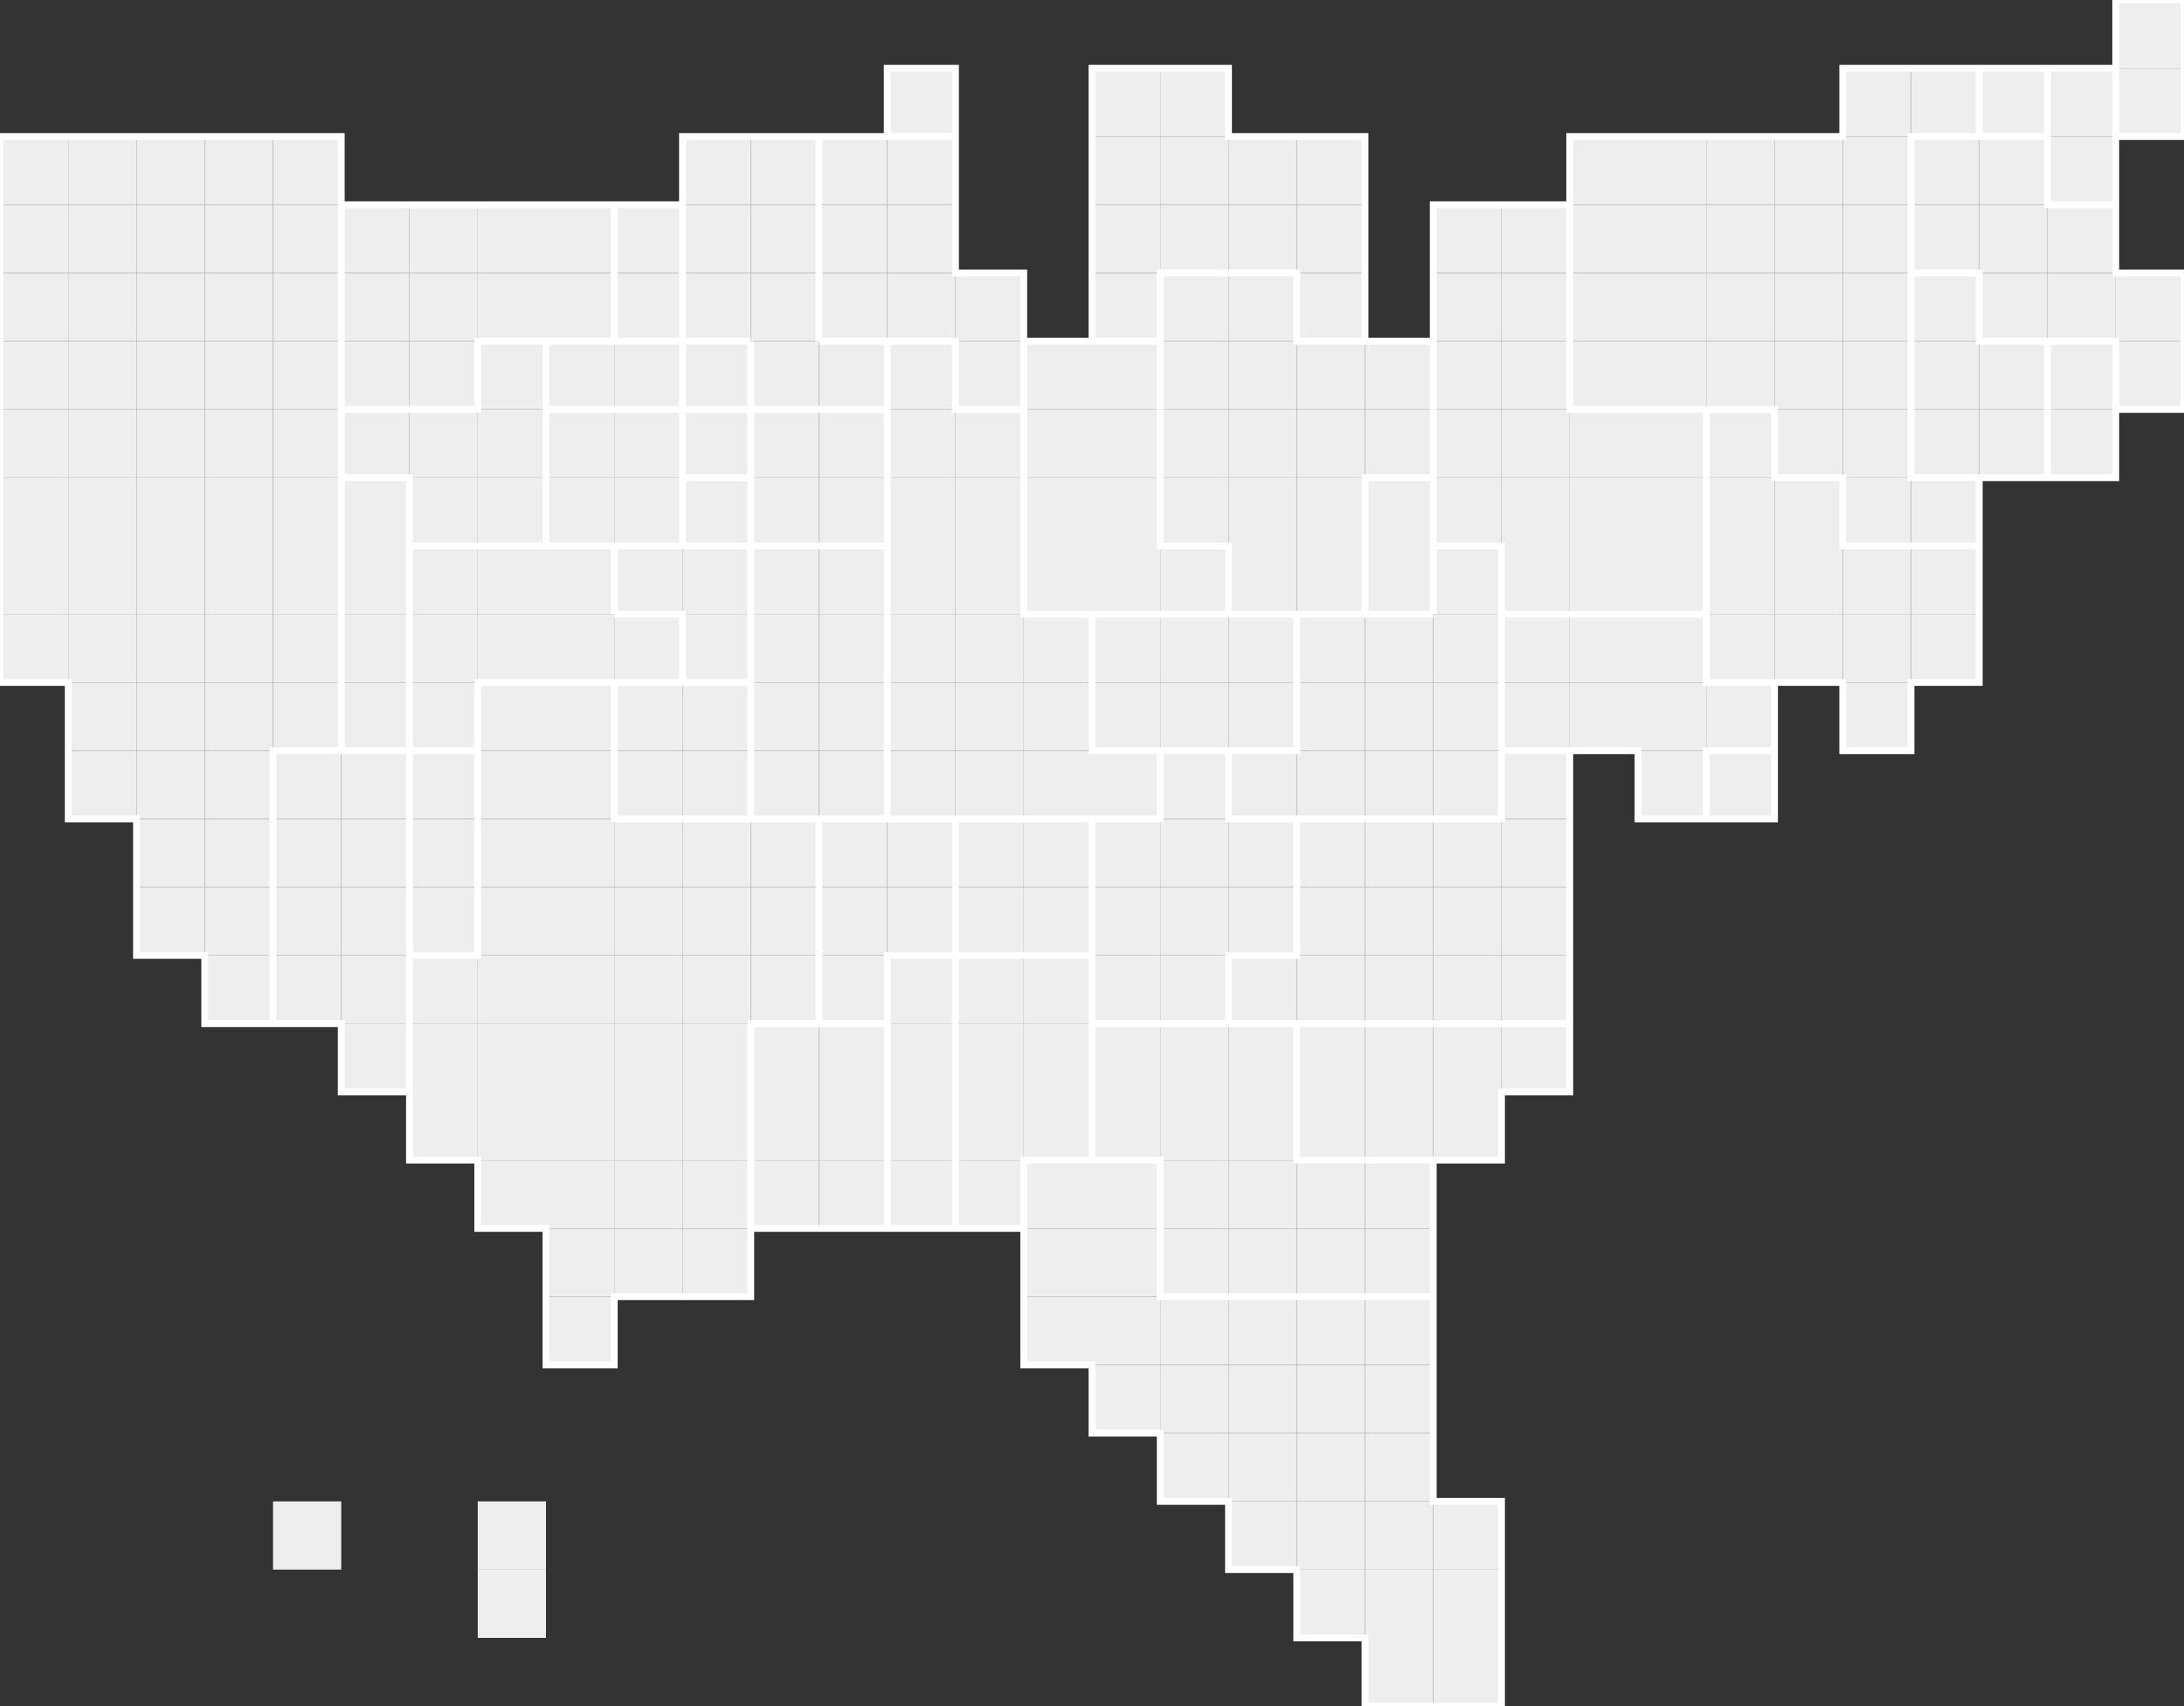 <svg version="1.1" viewBox="0 0 640 500" xmlns="http://www.w3.org/2000/svg" fill="#eee">
 <rect x="0" y="0" width="640" height="500" fill="#333333" stroke="none"/>
 <style>#usa-house-2022-svg rect{ cursor:pointer; transition: fill 1000ms, opacity 500ms }</style>
 <g id="usa-house-2022-svg">
  <rect x="620" width="20" height="20" name="2022ME02"/>
  <rect x="260" y="20" width="20" height="20" name="2022MI01"/>
  <rect x="320" y="20" width="20" height="20" name="2022MI02"/>
  <rect x="340" y="20" width="20" height="20" name="2022MI08"/>
  <rect x="540" y="20" width="20" height="20" name="2022NY20"/>
  <rect x="560" y="20" width="20" height="20" name="2022NY21"/>
  <rect x="580" y="20" width="20" height="20" name="2022VTAL"/>
  <rect x="600" y="20" width="20" height="20" name="2022NH02"/>
  <rect x="620" y="20" width="20" height="20" name="2022ME01"/>
  <rect x="200" y="40" width="20" height="20" name="2022MN07"/>
  <rect x="220" y="40" width="20" height="20" name="2022MN08"/>
  <rect x="240" y="40" width="20" height="20" name="2022WI07"/>
  <rect x="260" y="40" width="20" height="20" name="2022WI08"/>
  <rect x="280" y="80" width="20" height="20" name="2022WI04"/>
  <rect x="320" y="40" width="20" height="20" name="2022MI03"/>
  <rect x="340" y="40" width="20" height="20" name="2022MI07"/>
  <rect x="360" y="40" width="20" height="20" name="2022MI10"/>
  <rect x="380" y="40" width="20" height="20" name="2022MI09"/>
  <rect x="460" y="40" width="20" height="20" name="2022NY26"/>
  <rect x="480" y="40" width="20" height="20" name="2022NY24"/>
  <rect x="500" y="40" width="20" height="20" name="2022NY22"/>
  <rect x="520" y="40" width="20" height="20" name="2022NY18"/>
  <rect x="540" y="40" width="20" height="20" name="2022NY17"/>
  <rect x="560" y="40" width="20" height="20" name="2022MA01"/>
  <rect x="580" y="40" width="20" height="20" name="2022MA03"/>
  <rect x="600" y="40" width="20" height="20" name="2022NH01"/>
  <rect y="60" width="20" height="20" name="2022CA11"/>
  <rect x="20" y="60" width="20" height="20" name="2022CA12"/>
  <rect x="40" y="60" width="20" height="20" name="2022CA08"/>
  <rect x="60" y="60" width="20" height="20" name="2022CA10"/>
  <rect x="80" y="60" width="20" height="20" name="2022CA07"/>
  <rect x="100" y="60" width="20" height="20" name="2022WA02"/>
  <rect x="120" y="60" width="20" height="20" name="2022WA07"/>
  <rect x="140" y="60" width="20" height="20" name="2022WA01"/>
  <rect x="160" y="60" width="20" height="20" name="2022WA08"/>
  <rect x="180" y="60" width="20" height="20" name="2022ID01"/>
  <rect x="200" y="60" width="20" height="20" name="2022MN06"/>
  <rect x="220" y="60" width="20" height="20" name="2022MN03"/>
  <rect x="240" y="60" width="20" height="20" name="2022WI03"/>
  <rect x="260" y="60" width="20" height="20" name="2022WI06"/>
  <rect x="280" y="100" width="20" height="20" name="2022WI01"/>
  <rect x="320" y="60" width="20" height="20" name="2022MI05"/>
  <rect x="340" y="60" width="20" height="20" name="2022MI11"/>
  <rect x="360" y="60" width="20" height="20" name="2022MI12"/>
  <rect x="380" y="60" width="20" height="20" name="2022MI13"/>
  <rect x="420" y="60" width="20" height="20" name="2022PA16"/>
  <rect x="440" y="60" width="20" height="20" name="2022PA15"/>
  <rect x="460" y="60" width="20" height="20" name="2022NY23"/>
  <rect x="480" y="60" width="20" height="20" name="2022NY25"/>
  <rect x="500" y="60" width="20" height="20" name="2022NY13"/>
  <rect x="520" y="60" width="20" height="20" name="2022NY15"/>
  <rect x="540" y="60" width="20" height="20" name="2022NY16"/>
  <rect x="560" y="60" width="20" height="20" name="2022MA02"/>
  <rect x="580" y="60" width="20" height="20" name="2022MA05"/>
  <rect x="600" y="60" width="20" height="20" name="2022MA06"/>
  <rect y="80" width="20" height="20" name="2022CA15"/>
  <rect x="20" y="80" width="20" height="20" name="2022CA17"/>
  <rect x="40" y="80" width="20" height="20" name="2022CA14"/>
  <rect x="60" y="80" width="20" height="20" name="2022CA09"/>
  <rect x="80" y="80" width="20" height="20" name="2022CA05"/>
  <rect x="100" y="80" width="20" height="20" name="2022WA06"/>
  <rect x="120" y="80" width="20" height="20" name="2022WA10"/>
  <rect x="140" y="80" width="20" height="20" name="2022WA09"/>
  <rect x="160" y="80" width="20" height="20" name="2022WA05"/>
  <rect x="180" y="80" width="20" height="20" name="2022ID02"/>
  <rect x="160" y="100" width="20" height="20" name="2022MT01"/>
  <rect x="180" y="100" width="20" height="20" name="2022MT02"/>
  <rect x="200" y="80" width="20" height="20" name="2022MN05"/>
  <rect x="220" y="80" width="20" height="20" name="2022MN04"/>
  <rect x="240" y="80" width="20" height="20" name="2022WI02"/>
  <rect x="260" y="80" width="20" height="20" name="2022WI05"/>
  <rect x="320" y="80" width="20" height="20" name="2022MI04"/>
  <rect x="340" y="80" width="20" height="20" name="2022OH09"/>
  <rect x="360" y="80" width="20" height="20" name="2022OH11"/>
  <rect x="380" y="80" width="20" height="20" name="2022MI06"/>
  <rect x="420" y="80" width="20" height="20" name="2022PA17"/>
  <rect x="440" y="80" width="20" height="20" name="2022PA09"/>
  <rect x="460" y="80" width="20" height="20" name="2022NY19"/>
  <rect x="480" y="80" width="20" height="20" name="2022NY07"/>
  <rect x="500" y="80" width="20" height="20" name="2022NY12"/>
  <rect x="520" y="80" width="20" height="20" name="2022NY14"/>
  <rect x="540" y="80" width="20" height="20" name="2022NY06"/>
  <rect x="560" y="80" width="20" height="20" name="2022CT05"/>
  <rect x="580" y="80" width="20" height="20" name="2022MA04"/>
  <rect x="600" y="80" width="20" height="20" name="2022MA07"/>
  <rect x="620" y="80" width="20" height="20" name="2022MA08"/>
  <rect y="100" width="20" height="20" name="2022CA16"/>
  <rect x="20" y="100" width="20" height="20" name="2022CA19"/>
  <rect x="40" y="100" width="20" height="20" name="2022CA18"/>
  <rect x="60" y="100" width="20" height="20" name="2022CA13"/>
  <rect x="80" y="100" width="20" height="20" name="2022CA20"/>
  <rect x="140" y="120" width="20" height="20" name="2022OR05"/>
  <rect x="140" y="140" width="20" height="20" name="2022OR02"/>
  <rect x="140" y="100" width="20" height="20" name="2022OR03"/>
  <rect x="100" y="100" width="20" height="20" name="2022WA03"/>
  <rect x="120" y="100" width="20" height="20" name="2022WA04"/>
  <rect x="200" y="100" width="20" height="20" name="2022NDAL"/>
  <rect x="220" y="100" width="20" height="20" name="2022MN01"/>
  <rect x="240" y="100" width="20" height="20" name="2022MN02"/>
  <rect x="260" y="100" width="20" height="20" name="2022IL17"/>
  <rect x="300" y="100" width="20" height="20" name="2022IN01"/>
  <rect x="320" y="100" width="20" height="20" name="2022IN03"/>
  <rect x="340" y="100" width="20" height="20" name="2022OH05"/>
  <rect x="360" y="100" width="20" height="20" name="2022OH07"/>
  <rect x="380" y="100" width="20" height="20" name="2022OH13"/>
  <rect x="400" y="100" width="20" height="20" name="2022OH14"/>
  <rect x="420" y="100" width="20" height="20" name="2022PA12"/>
  <rect x="440" y="100" width="20" height="20" name="2022PA04"/>
  <rect x="460" y="100" width="20" height="20" name="2022NY11"/>
  <rect x="480" y="100" width="20" height="20" name="2022NY10"/>
  <rect x="500" y="100" width="20" height="20" name="2022NY09"/>
  <rect x="520" y="100" width="20" height="20" name="2022NY08"/>
  <rect x="540" y="100" width="20" height="20" name="2022NY05"/>
  <rect x="560" y="100" width="20" height="20" name="2022CT01"/>
  <rect x="580" y="100" width="20" height="20" name="2022CT02"/>
  <rect x="600" y="100" width="20" height="20" name="2022RI01"/>
  <rect x="620" y="100" width="20" height="20" name="2022MA09"/>
  <rect y="120" width="20" height="20" name="2022CA24"/>
  <rect x="20" y="120" width="20" height="20" name="2022CA22"/>
  <rect x="40" y="120" width="20" height="20" name="2022CA21"/>
  <rect x="60" y="120" width="20" height="20" name="2022CA27"/>
  <rect x="80" y="120" width="20" height="20" name="2022CA23"/>
  <rect x="100" y="120" width="20" height="20" name="2022OR01"/>
  <rect x="120" y="120" width="20" height="20" name="2022OR06"/>
  <rect x="120" y="140" width="20" height="20" name="2022OR04"/>
  <rect x="100" y="140" width="20" height="20" name="2022NV02"/>
  <rect x="160" y="120" width="20" height="20" name="2022UT01"/>
  <rect x="180" y="120" width="20" height="20" name="2022UT04"/>
  <rect x="200" y="120" width="20" height="20" name="2022SDAL"/>
  <rect x="220" y="120" width="20" height="20" name="2022IA04"/>
  <rect x="240" y="120" width="20" height="20" name="2022IA02"/>
  <rect x="260" y="120" width="20" height="20" name="2022IL11"/>
  <rect x="280" y="120" width="20" height="20" name="2022IL10"/>
  <rect x="300" y="120" width="20" height="20" name="2022IN02"/>
  <rect x="320" y="120" width="20" height="20" name="2022IN05"/>
  <rect x="340" y="120" width="20" height="20" name="2022OH08"/>
  <rect x="360" y="120" width="20" height="20" name="2022OH04"/>
  <rect x="380" y="120" width="20" height="20" name="2022OH12"/>
  <rect x="400" y="120" width="20" height="20" name="2022OH06"/>
  <rect x="420" y="120" width="20" height="20" name="2022PA14"/>
  <rect x="440" y="120" width="20" height="20" name="2022PA10"/>
  <rect x="460" y="120" width="20" height="20" name="2022PA08"/>
  <rect x="480" y="120" width="20" height="20" name="2022PA07"/>
  <rect x="500" y="120" width="20" height="20" name="2022NJ05"/>
  <rect x="520" y="120" width="20" height="20" name="2022NY04"/>
  <rect x="540" y="120" width="20" height="20" name="2022NY03"/>
  <rect x="560" y="120" width="20" height="20" name="2022CT04"/>
  <rect x="580" y="120" width="20" height="20" name="2022CT03"/>
  <rect x="600" y="120" width="20" height="20" name="2022RI02"/>
  <rect y="140" width="20" height="20" name="2022CA26"/>
  <rect x="20" y="140" width="20" height="20" name="2022CA32"/>
  <rect x="40" y="140" width="20" height="20" name="2022CA29"/>
  <rect x="60" y="140" width="20" height="20" name="2022CA30"/>
  <rect x="80" y="140" width="20" height="20" name="2022CA28"/>
  <rect x="60" y="40" width="20" height="20" name="2022CA06"/>
  <rect x="80" y="40" width="20" height="20" name="2022CA03"/>
  <rect x="100" y="160" width="20" height="20" name="2022NV04"/>
  <rect x="160" y="140" width="20" height="20" name="2022UT02"/>
  <rect x="180" y="140" width="20" height="20" name="2022UT03"/>
  <rect x="200" y="140" width="20" height="20" name="2022WYAL"/>
  <rect x="220" y="140" width="20" height="20" name="2022IA03"/>
  <rect x="240" y="140" width="20" height="20" name="2022IA01"/>
  <rect x="260" y="140" width="20" height="20" name="2022IL08"/>
  <rect x="280" y="140" width="20" height="20" name="2022IL09"/>
  <rect x="300" y="140" width="20" height="20" name="2022IN04"/>
  <rect x="320" y="140" width="20" height="20" name="2022IN07"/>
  <rect x="340" y="140" width="20" height="20" name="2022OH10"/>
  <rect x="360" y="140" width="20" height="20" name="2022OH15"/>
  <rect x="380" y="140" width="20" height="20" name="2022OH03"/>
  <rect x="400" y="140" width="20" height="20" name="2022WV02"/>
  <rect x="420" y="140" width="20" height="20" name="2022PA13"/>
  <rect x="440" y="140" width="20" height="20" name="2022PA11"/>
  <rect x="460" y="140" width="20" height="20" name="2022PA02"/>
  <rect x="480" y="140" width="20" height="20" name="2022PA01"/>
  <rect x="500" y="140" width="20" height="20" name="2022NJ11"/>
  <rect x="520" y="140" width="20" height="20" name="2022NJ09"/>
  <rect x="540" y="140" width="20" height="20" name="2022NY02"/>
  <rect x="560" y="140" width="20" height="20" name="2022NY01"/>
  <rect y="160" width="20" height="20" name="2022CA36"/>
  <rect x="20" y="160" width="20" height="20" name="2022CA37"/>
  <rect x="40" y="160" width="20" height="20" name="2022CA34"/>
  <rect x="60" y="160" width="20" height="20" name="2022CA31"/>
  <rect x="80" y="160" width="20" height="20" name="2022CA33"/>
  <rect x="40" y="40" width="20" height="20" name="2022CA01"/>
  <rect x="100" y="180" width="20" height="20" name="2022NV01"/>
  <rect x="100" y="200" width="20" height="20" name="2022NV03"/>
  <rect x="180" y="160" width="20" height="20" name="2022NE03"/>
  <rect x="200" y="160" width="20" height="20" name="2022NE01"/>
  <rect x="220" y="160" width="20" height="20" name="2022MO05"/>
  <rect x="240" y="160" width="20" height="20" name="2022MO06"/>
  <rect x="260" y="160" width="20" height="20" name="2022IL03"/>
  <rect x="280" y="160" width="20" height="20" name="2022IL05"/>
  <rect x="300" y="160" width="20" height="20" name="2022IN08"/>
  <rect x="320" y="160" width="20" height="20" name="2022IN09"/>
  <rect x="340" y="160" width="20" height="20" name="2022IN06"/>
  <rect x="360" y="160" width="20" height="20" name="2022OH01"/>
  <rect x="380" y="160" width="20" height="20" name="2022OH02"/>
  <rect x="400" y="160" width="20" height="20" name="2022WV01"/>
  <rect x="440" y="160" width="20" height="20" name="2022PA06"/>
  <rect x="460" y="160" width="20" height="20" name="2022PA05"/>
  <rect x="480" y="160" width="20" height="20" name="2022PA03"/>
  <rect x="500" y="160" width="20" height="20" name="2022NJ07"/>
  <rect x="520" y="160" width="20" height="20" name="2022NJ10"/>
  <rect x="540" y="160" width="20" height="20" name="2022NJ08"/>
  <rect x="560" y="160" width="20" height="20" name="2022NJ04"/>
  <rect y="180" width="20" height="20" name="2022CA43"/>
  <rect x="20" y="180" width="20" height="20" name="2022CA44"/>
  <rect x="40" y="180" width="20" height="20" name="2022CA42"/>
  <rect x="60" y="180" width="20" height="20" name="2022CA38"/>
  <rect x="80" y="180" width="20" height="20" name="2022CA35"/>
  <rect x="20" y="40" width="20" height="20" name="2022CA04"/>
  <rect x="120" y="180" width="20" height="20" name="2022CO07"/>
  <rect x="140" y="180" width="20" height="20" name="2022CO01"/>
  <rect x="160" y="180" width="20" height="20" name="2022CO05"/>
  <rect x="180" y="180" width="20" height="20" name="2022CO04"/>
  <rect x="200" y="180" width="20" height="20" name="2022NE02"/>
  <rect x="220" y="180" width="20" height="20" name="2022MO02"/>
  <rect x="240" y="180" width="20" height="20" name="2022MO01"/>
  <rect x="260" y="180" width="20" height="20" name="2022IL06"/>
  <rect x="280" y="180" width="20" height="20" name="2022IL04"/>
  <rect x="300" y="180" width="20" height="20" name="2022IL07"/>
  <rect x="320" y="180" width="20" height="20" name="2022KY03"/>
  <rect x="340" y="180" width="20" height="20" name="2022KY04"/>
  <rect x="360" y="180" width="20" height="20" name="2022KY06"/>
  <rect x="380" y="180" width="20" height="20" name="2022VA07"/>
  <rect x="400" y="180" width="20" height="20" name="2022VA11"/>
  <rect x="420" y="180" width="20" height="20" name="2022VA08"/>
  <rect x="440" y="180" width="20" height="20" name="2022MD06"/>
  <rect x="460" y="180" width="20" height="20" name="2022MD04"/>
  <rect x="480" y="180" width="20" height="20" name="2022MD07"/>
  <rect x="500" y="180" width="20" height="20" name="2022NJ12"/>
  <rect x="520" y="180" width="20" height="20" name="2022NJ06"/>
  <rect x="540" y="180" width="20" height="20" name="2022NJ01"/>
  <rect x="560" y="180" width="20" height="20" name="2022NJ03"/>
  <rect x="20" y="200" width="20" height="20" name="2022CA47"/>
  <rect x="40" y="200" width="20" height="20" name="2022CA45"/>
  <rect x="60" y="200" width="20" height="20" name="2022CA46"/>
  <rect x="80" y="200" width="20" height="20" name="2022CA39"/>
  <rect y="40" width="20" height="20" name="2022CA02"/>
  <rect x="120" y="200" width="20" height="20" name="2022CO03"/>
  <rect x="160" y="160" width="20" height="20" name="2022CO06"/>
  <rect x="120" y="160" width="20" height="20" name="2022CO02"/>
  <rect x="140" y="160" width="20" height="20" name="2022CO08"/>
  <rect x="180" y="200" width="20" height="20" name="2022KS01"/>
  <rect x="200" y="200" width="20" height="20" name="2022KS03"/>
  <rect x="220" y="200" width="20" height="20" name="2022MO04"/>
  <rect x="240" y="200" width="20" height="20" name="2022MO03"/>
  <rect x="260" y="200" width="20" height="20" name="2022IL16"/>
  <rect x="280" y="200" width="20" height="20" name="2022IL14"/>
  <rect x="300" y="200" width="20" height="20" name="2022IL01"/>
  <rect x="320" y="200" width="20" height="20" name="2022KY01"/>
  <rect x="340" y="200" width="20" height="20" name="2022KY02"/>
  <rect x="360" y="200" width="20" height="20" name="2022KY05"/>
  <rect x="380" y="200" width="20" height="20" name="2022VA06"/>
  <rect x="400" y="200" width="20" height="20" name="2022VA01"/>
  <rect x="420" y="200" width="20" height="20" name="2022VA03"/>
  <rect x="440" y="200" width="20" height="20" name="2022MD08"/>
  <rect x="460" y="200" width="20" height="20" name="2022MD05"/>
  <rect x="480" y="200" width="20" height="20" name="2022MD03"/>
  <rect x="500" y="200" width="20" height="20" name="2022MD02"/>
  <rect x="540" y="200" width="20" height="20" name="2022NJ02"/>
  <rect x="20" y="220" width="20" height="20" name="2022CA49"/>
  <rect x="40" y="220" width="20" height="20" name="2022CA40"/>
  <rect x="60" y="220" width="20" height="20" name="2022CA41"/>
  <rect x="80" y="220" width="20" height="20" name="2022AZ09"/>
  <rect x="100" y="220" width="20" height="20" name="2022AZ02"/>
  <rect x="120" y="220" width="20" height="20" name="2022NM03"/>
  <rect x="140" y="200" width="20" height="20" name="2022TX19"/>
  <rect x="160" y="200" width="20" height="20" name="2022TX13"/>
  <rect x="140" y="220" width="20" height="20" name="2022TX11"/>
  <rect x="160" y="220" width="20" height="20" name="2022TX25"/>
  <rect x="180" y="220" width="20" height="20" name="2022KS04"/>
  <rect x="200" y="220" width="20" height="20" name="2022KS02"/>
  <rect x="220" y="220" width="20" height="20" name="2022MO07"/>
  <rect x="240" y="220" width="20" height="20" name="2022MO08"/>
  <rect x="260" y="220" width="20" height="20" name="2022IL15"/>
  <rect x="280" y="220" width="20" height="20" name="2022IL13"/>
  <rect x="300" y="220" width="20" height="20" name="2022IL02"/>
  <rect x="320" y="220" width="20" height="20" name="2022IL12"/>
  <rect x="340" y="220" width="20" height="20" name="2022TN06"/>
  <rect x="360" y="220" width="20" height="20" name="2022VA09"/>
  <rect x="380" y="220" width="20" height="20" name="2022VA05"/>
  <rect x="400" y="220" width="20" height="20" name="2022VA04"/>
  <rect x="420" y="220" width="20" height="20" name="2022VA02"/>
  <rect x="420" y="160" width="20" height="20" name="2022VA10"/>
  <rect x="480" y="220" width="20" height="20" name="2022MD01"/>
  <rect x="500" y="220" width="20" height="20" name="2022DEAL"/>
  <rect x="40" y="240" width="20" height="20" name="2022CA50"/>
  <rect x="60" y="240" width="20" height="20" name="2022CA51"/>
  <rect x="80" y="240" width="20" height="20" name="2022AZ08"/>
  <rect x="100" y="240" width="20" height="20" name="2022AZ01"/>
  <rect x="120" y="240" width="20" height="20" name="2022NM01"/>
  <rect x="140" y="240" width="20" height="20" name="2022TX12"/>
  <rect x="160" y="240" width="20" height="20" name="2022TX26"/>
  <rect x="180" y="240" width="20" height="20" name="2022TX32"/>
  <rect x="200" y="240" width="20" height="20" name="2022TX03"/>
  <rect x="220" y="240" width="20" height="20" name="2022TX04"/>
  <rect x="240" y="240" width="20" height="20" name="2022OK03"/>
  <rect x="260" y="240" width="20" height="20" name="2022OK01"/>
  <rect x="280" y="240" width="20" height="20" name="2022AR03"/>
  <rect x="300" y="240" width="20" height="20" name="2022AR01"/>
  <rect x="320" y="240" width="20" height="20" name="2022TN08"/>
  <rect x="340" y="240" width="20" height="20" name="2022TN02"/>
  <rect x="360" y="240" width="20" height="20" name="2022TN01"/>
  <rect x="380" y="240" width="20" height="20" name="2022NC05"/>
  <rect x="400" y="240" width="20" height="20" name="2022NC04"/>
  <rect x="420" y="240" width="20" height="20" name="2022NC13"/>
  <rect x="440" y="240" width="20" height="20" name="2022NC03"/>
  <rect x="440" y="220" width="20" height="20" name="2022NC01"/>
  <rect x="40" y="260" width="20" height="20" name="2022CA52"/>
  <rect x="60" y="260" width="20" height="20" name="2022CA48"/>
  <rect x="80" y="260" width="20" height="20" name="2022AZ03"/>
  <rect x="100" y="260" width="20" height="20" name="2022AZ04"/>
  <rect x="120" y="260" width="20" height="20" name="2022NM02"/>
  <rect x="140" y="260" width="20" height="20" name="2022TX24"/>
  <rect x="160" y="260" width="20" height="20" name="2022TX33"/>
  <rect x="180" y="260" width="20" height="20" name="2022TX06"/>
  <rect x="200" y="260" width="20" height="20" name="2022TX05"/>
  <rect x="220" y="260" width="20" height="20" name="2022TX01"/>
  <rect x="240" y="260" width="20" height="20" name="2022OK05"/>
  <rect x="260" y="260" width="20" height="20" name="2022OK02"/>
  <rect x="280" y="260" width="20" height="20" name="2022AR04"/>
  <rect x="300" y="260" width="20" height="20" name="2022AR02"/>
  <rect x="320" y="260" width="20" height="20" name="2022TN07"/>
  <rect x="340" y="260" width="20" height="20" name="2022TN05"/>
  <rect x="360" y="260" width="20" height="20" name="2022TN03"/>
  <rect x="380" y="260" width="20" height="20" name="2022NC10"/>
  <rect x="400" y="260" width="20" height="20" name="2022NC06"/>
  <rect x="420" y="260" width="20" height="20" name="2022NC09"/>
  <rect x="440" y="260" width="20" height="20" name="2022NC02"/>
  <rect x="60" y="280" width="20" height="20" name="2022CA25"/>
  <rect x="80" y="280" width="20" height="20" name="2022AZ07"/>
  <rect x="100" y="280" width="20" height="20" name="2022AZ05"/>
  <rect x="120" y="280" width="20" height="20" name="2022TX16"/>
  <rect x="140" y="280" width="20" height="20" name="2022TX31"/>
  <rect x="160" y="280" width="20" height="20" name="2022TX18"/>
  <rect x="180" y="280" width="20" height="20" name="2022TX02"/>
  <rect x="200" y="280" width="20" height="20" name="2022TX30"/>
  <rect x="220" y="280" width="20" height="20" name="2022TX36"/>
  <rect x="240" y="280" width="20" height="20" name="2022OK04"/>
  <rect x="260" y="280" width="20" height="20" name="2022MS01"/>
  <rect x="280" y="280" width="20" height="20" name="2022AL05"/>
  <rect x="300" y="280" width="20" height="20" name="2022AL03"/>
  <rect x="320" y="280" width="20" height="20" name="2022TN09"/>
  <rect x="340" y="280" width="20" height="20" name="2022TN04"/>
  <rect x="360" y="280" width="20" height="20" name="2022NC11"/>
  <rect x="380" y="280" width="20" height="20" name="2022NC14"/>
  <rect x="400" y="280" width="20" height="20" name="2022NC12"/>
  <rect x="420" y="280" width="20" height="20" name="2022NC08"/>
  <rect x="440" y="280" width="20" height="20" name="2022NC07"/>
  <rect x="100" y="300" width="20" height="20" name="2022AZ06"/>
  <rect x="120" y="300" width="20" height="20" name="2022TX23"/>
  <rect x="140" y="300" width="20" height="20" name="2022TX08"/>
  <rect x="160" y="300" width="20" height="20" name="2022TX38"/>
  <rect x="180" y="300" width="20" height="20" name="2022TX09"/>
  <rect x="200" y="300" width="20" height="20" name="2022TX29"/>
  <rect x="220" y="300" width="20" height="20" name="2022LA04"/>
  <rect x="240" y="300" width="20" height="20" name="2022LA05"/>
  <rect x="260" y="300" width="20" height="20" name="2022MS02"/>
  <rect x="280" y="300" width="20" height="20" name="2022AL04"/>
  <rect x="300" y="300" width="20" height="20" name="2022AL06"/>
  <rect x="320" y="300" width="20" height="20" name="2022GA14"/>
  <rect x="340" y="300" width="20" height="20" name="2022GA11"/>
  <rect x="360" y="300" width="20" height="20" name="2022GA09"/>
  <rect x="380" y="300" width="20" height="20" name="2022SC03"/>
  <rect x="400" y="300" width="20" height="20" name="2022SC04"/>
  <rect x="420" y="300" width="20" height="20" name="2022SC05"/>
  <rect x="440" y="300" width="20" height="20" name="2022SC07"/>
  <rect x="120" y="320" width="20" height="20" name="2022TX21"/>
  <rect x="140" y="320" width="20" height="20" name="2022TX37"/>
  <rect x="160" y="320" width="20" height="20" name="2022TX07"/>
  <rect x="180" y="320" width="20" height="20" name="2022TX10"/>
  <rect x="200" y="320" width="20" height="20" name="2022TX14"/>
  <rect x="220" y="320" width="20" height="20" name="2022LA06"/>
  <rect x="240" y="320" width="20" height="20" name="2022LA02"/>
  <rect x="260" y="320" width="20" height="20" name="2022MS03"/>
  <rect x="280" y="320" width="20" height="20" name="2022AL07"/>
  <rect x="300" y="320" width="20" height="20" name="2022AL02"/>
  <rect x="320" y="320" width="20" height="20" name="2022GA03"/>
  <rect x="340" y="320" width="20" height="20" name="2022GA13"/>
  <rect x="360" y="320" width="20" height="20" name="2022GA06"/>
  <rect x="380" y="320" width="20" height="20" name="2022SC02"/>
  <rect x="400" y="320" width="20" height="20" name="2022SC06"/>
  <rect x="420" y="320" width="20" height="20" name="2022SC01"/>
  <rect x="140" y="340" width="20" height="20" name="2022TX20"/>
  <rect x="160" y="340" width="20" height="20" name="2022TX17"/>
  <rect x="180" y="340" width="20" height="20" name="2022TX35"/>
  <rect x="200" y="340" width="20" height="20" name="2022TX22"/>
  <rect x="220" y="340" width="20" height="20" name="2022LA03"/>
  <rect x="240" y="340" width="20" height="20" name="2022LA01"/>
  <rect x="260" y="340" width="20" height="20" name="2022MS04"/>
  <rect x="280" y="340" width="20" height="20" name="2022AL01"/>
  <rect x="300" y="340" width="20" height="20" name="2022FL01"/>
  <rect x="320" y="340" width="20" height="20" name="2022FL02"/>
  <rect x="340" y="340" width="20" height="20" name="2022GA05"/>
  <rect x="360" y="340" width="20" height="20" name="2022GA04"/>
  <rect x="380" y="340" width="20" height="20" name="2022GA07"/>
  <rect x="400" y="340" width="20" height="20" name="2022GA10"/>
  <rect x="160" y="360" width="20" height="20" name="2022TX28"/>
  <rect x="180" y="360" width="20" height="20" name="2022TX15"/>
  <rect x="200" y="360" width="20" height="20" name="2022TX27"/>
  <rect x="300" y="360" width="20" height="20" name="2022FL03"/>
  <rect x="320" y="360" width="20" height="20" name="2022FL04"/>
  <rect x="340" y="360" width="20" height="20" name="2022GA02"/>
  <rect x="360" y="360" width="20" height="20" name="2022GA08"/>
  <rect x="380" y="360" width="20" height="20" name="2022GA12"/>
  <rect x="400" y="360" width="20" height="20" name="2022GA01"/>
  <rect x="160" y="380" width="20" height="20" name="2022TX34"/>
  <rect x="300" y="380" width="20" height="20" name="2022FL13"/>
  <rect x="320" y="380" width="20" height="20" name="2022FL12"/>
  <rect x="340" y="380" width="20" height="20" name="2022FL11"/>
  <rect x="360" y="380" width="20" height="20" name="2022FL06"/>
  <rect x="380" y="380" width="20" height="20" name="2022FL05"/>
  <rect x="400" y="380" width="20" height="20" name="2022FL07"/>
  <rect x="320" y="400" width="20" height="20" name="2022FL14"/>
  <rect x="340" y="400" width="20" height="20" name="2022FL15"/>
  <rect x="360" y="400" width="20" height="20" name="2022FL09"/>
  <rect x="380" y="400" width="20" height="20" name="2022FL10"/>
  <rect x="400" y="400" width="20" height="20" name="2022FL08"/>
  <rect x="340" y="420" width="20" height="20" name="2022FL16"/>
  <rect x="360" y="420" width="20" height="20" name="2022FL17"/>
  <rect x="380" y="420" width="20" height="20" name="2022FL18"/>
  <rect x="400" y="420" width="20" height="20" name="2022FL21"/>
  <rect x="360" y="440" width="20" height="20" name="2022FL19"/>
  <rect x="380" y="440" width="20" height="20" name="2022FL20"/>
  <rect x="400" y="440" width="20" height="20" name="2022FL22"/>
  <rect x="420" y="440" width="20" height="20" name="2022FL23"/>
  <rect x="380" y="460" width="20" height="20" name="2022FL26"/>
  <rect x="400" y="460" width="20" height="20" name="2022FL25"/>
  <rect x="400" y="480" width="20" height="20" name="2022FL28"/>
  <rect x="420" y="460" width="20" height="20" name="2022FL24"/>
  <rect x="420" y="480" width="20" height="20" name="2022FL27"/>
  <rect x="80" y="440" width="20" height="20" name="2022AKAL"/>
  <rect x="140" y="440" width="20" height="20" name="2022HI01"/>
  <rect x="140" y="460" width="20" height="20" name="2022HI02"/>
 </g>
 <path d="m80 300v-80h40v100m0-40h20v-80h40m-60 20h20m40 0v-20h20v-20h-20m-60 0v40m60-120h-20v20-20h-20v20h-40v100m0-80h20v40m0-20h40m0-40v40h20v20m-80-60v-60m80 0v40h20v20h-40m40 0v40h-20m20 0h20v40h-20m20 0v40h-40v-20m20-160v40m20 0h-20m20 0v20h-20 20v20h-20m20 0v20m20-120v60m20 20h-40m40 0v40h-40m40 0v80h-40m20 0v60h-20v60m20-60h20v60m20 0v-80h-20v20m20-20v-40h-20m20 0h60v-20h-20v-40h-20v-80m-40 0v20m40 0h-20v-20h-40m40-60h-20m60 60h20v60h20v20h-40m40 0h20v40h-40m-20 20v40h-40m40 0v60h-20v20m20-20h20v40h80m0-40h-40v-40m-60 0h140m-20-80v20h-60v40h-20v20m0-80v20h20m0-60h40m20 0v40h20m-20-40h60v20h20m0 20h-20v20m0-60v-60h20v20h20v20h40m-240-60v-20h40v20h20m20 0v40h-20v40m40 0v-20h-20v20-40m40-100v80h40m80 20h-20v-100h20v-20m0 20h20m0-20v40h20m0-20v-20m0 100v-20h-40v-20h-20m40 20v40" fill="none" stroke="white" stroke-width="2" style="pointer-events:none"/>
 <path d="m600 140h20v-20h20v-40h-20v-40h20v-40h-20v20h-80v20h-80v20h-40v40h-20v-60h-40v-20h-40v80h-20v-20h-20v-60h-20v20h-60v20h-100v-20h-100v160h20v40h20v40h20v20h40v20h20v20h20v20h20v40h20v-20h40v-20h80v40h20v20h20v20h20v20h20v20h20v20h40v-60h-20v-100h20v-20h20v-100h20v20h40v-40h20v20h20v-20h20v-60h20" fill="none" stroke="white" stroke-width="2" style="pointer-events:none"/>
</svg>
